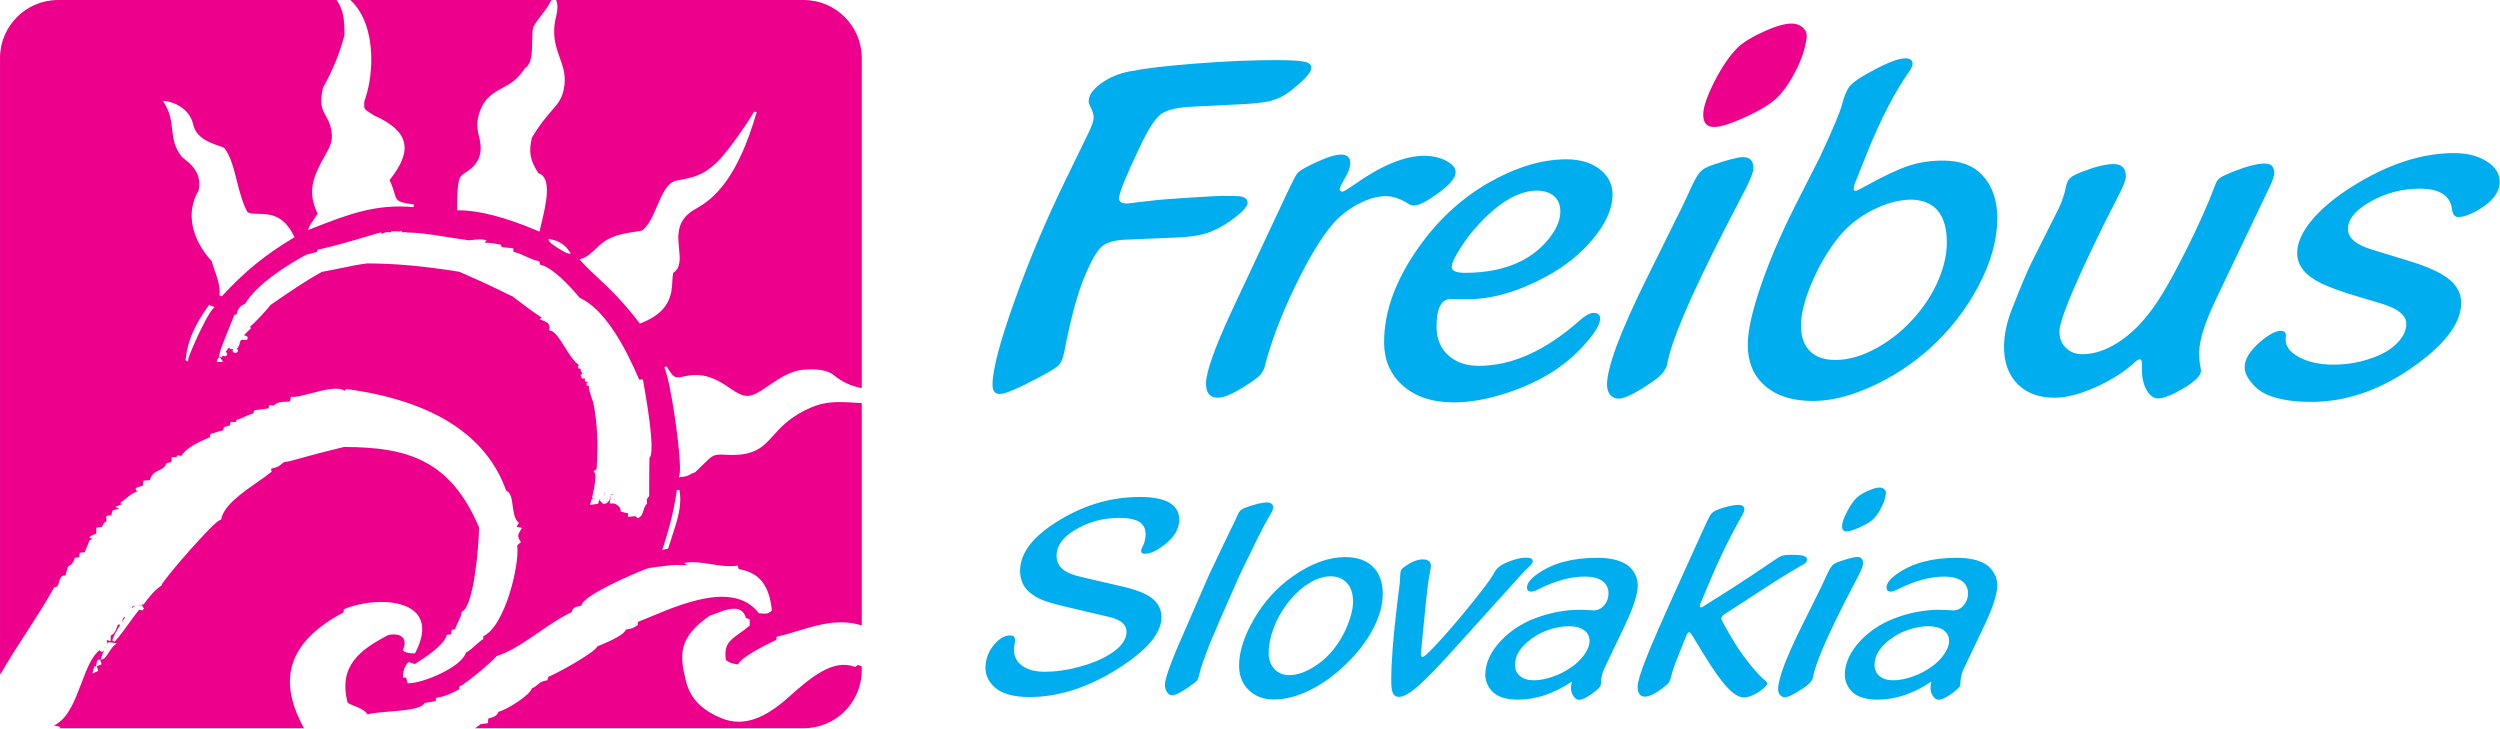<?xml version="1.0" encoding="UTF-8" standalone="no"?>
<!DOCTYPE svg PUBLIC "-//W3C//DTD SVG 1.1//EN" "http://www.w3.org/Graphics/SVG/1.1/DTD/svg11.dtd">
<svg width="100%" height="100%" viewBox="0 0 1999 583" version="1.1" xmlns="http://www.w3.org/2000/svg" xmlns:xlink="http://www.w3.org/1999/xlink" xml:space="preserve" xmlns:serif="http://www.serif.com/" style="fill-rule:evenodd;clip-rule:evenodd;stroke-linejoin:round;stroke-miterlimit:2;">
    <g transform="matrix(1,0,0,1,-173.911,-190.83)">
        <g transform="matrix(4.167,0,0,4.167,0,0)">
            <g transform="matrix(1,0,0,1,411.815,153.467)">
                <path d="M0,12.492C-1.2,12.492 -2.438,12.7 -3.723,13.116C-4.998,13.532 -6.133,14.098 -7.105,14.816C-9.288,16.366 -10.375,18.067 -10.375,19.938C-10.375,20.817 -10.054,21.526 -9.411,22.064C-8.76,22.603 -7.891,22.867 -6.803,22.867C-5.642,22.867 -4.385,22.631 -3.043,22.149C-1.691,21.667 -0.473,21.025 0.643,20.212C1.616,19.513 2.409,18.709 3.015,17.802C3.629,16.905 3.931,16.083 3.931,15.346C3.931,14.457 3.581,13.767 2.892,13.267C2.201,12.766 1.238,12.511 0,12.492M0.529,23.122C-2.901,25.428 -6.35,26.58 -9.799,26.58C-11.604,26.58 -13.021,26.25 -14.032,25.589C-14.646,25.201 -15.138,24.653 -15.516,23.964C-15.894,23.273 -16.082,22.565 -16.082,21.846C-16.082,19.579 -15.071,17.377 -13.049,15.242C-11.027,13.116 -8.466,11.547 -5.367,10.555C-2.863,9.742 -0.35,9.336 2.164,9.336C2.381,9.336 2.599,9.346 2.797,9.365C4.016,9.421 4.658,9.45 4.734,9.45C5.509,9.45 6.18,9.128 6.728,8.476C7.285,7.834 7.56,7.069 7.56,6.18C7.56,5.169 7.162,4.375 6.369,3.808C5.575,3.251 4.46,2.967 3.024,2.967C0.273,2.967 -2.722,3.789 -5.943,5.433C-6.482,5.707 -6.917,5.849 -7.247,5.849C-7.805,5.849 -8.079,5.585 -8.079,5.046C-8.079,4.252 -7.38,3.364 -5.972,2.391C-3.118,0.379 0.661,-0.633 5.349,-0.633C7.824,-0.633 9.704,-0.208 10.999,0.643C11.642,1.049 12.171,1.616 12.577,2.353C12.983,3.1 13.182,3.846 13.182,4.602C13.182,6.294 12.35,8.892 10.687,12.379L6.671,20.798C6.283,21.677 6.095,22.64 6.095,23.67C6.095,24.058 5.537,24.643 4.432,25.428C3.326,26.212 2.495,26.609 1.937,26.609C1.531,26.609 1.172,26.382 0.841,25.919C0.52,25.456 0.359,24.927 0.359,24.341C0.359,24.03 0.416,23.623 0.529,23.122M-9.412,-14.117C-9.043,-14.117 -8.74,-14.004 -8.495,-13.786C-8.259,-13.559 -8.155,-13.295 -8.192,-12.983C-8.287,-12.132 -8.599,-11.188 -9.146,-10.139C-9.694,-9.099 -10.271,-8.324 -10.876,-7.833C-11.452,-7.37 -12.284,-6.898 -13.371,-6.416C-14.457,-5.934 -15.242,-5.697 -15.724,-5.697C-16.318,-5.697 -16.611,-6.029 -16.611,-6.699C-16.611,-7.304 -16.3,-8.211 -15.686,-9.421C-15.063,-10.63 -14.438,-11.537 -13.814,-12.152C-13.352,-12.595 -12.644,-13.03 -11.68,-13.465C-10.725,-13.899 -9.969,-14.117 -9.412,-14.117M-13.484,2.835L-15.809,7.314C-19.645,14.826 -21.771,19.815 -22.177,22.291C-22.319,22.914 -22.829,23.538 -23.698,24.143C-25.598,25.456 -26.893,26.108 -27.573,26.108C-27.96,26.108 -28.271,25.967 -28.518,25.683C-28.754,25.39 -28.877,25.022 -28.877,24.559C-28.877,22.603 -27.374,18.587 -24.36,12.52L-20.713,5.16C-20.269,4.252 -19.834,3.326 -19.409,2.391C-19.06,1.635 -18.738,1.115 -18.464,0.823C-18.189,0.538 -17.755,0.293 -17.16,0.095C-15.412,-0.501 -14.269,-0.794 -13.729,-0.794C-12.955,-0.794 -12.567,-0.378 -12.567,0.453C-12.567,0.841 -12.87,1.635 -13.484,2.835M-28.952,3.572L-39.092,10.139C-39.554,10.451 -39.781,10.734 -39.781,10.999C-39.781,11.292 -38.884,12.917 -37.098,15.866C-36.266,17.198 -35.293,18.549 -34.188,19.919C-33.081,21.299 -32.146,22.291 -31.391,22.896C-31.078,23.16 -30.918,23.349 -30.918,23.481C-30.918,23.614 -31.098,23.85 -31.447,24.2C-31.797,24.549 -32.184,24.851 -32.609,25.116C-33.733,25.815 -34.669,26.165 -35.435,26.165C-36.37,26.165 -37.447,25.513 -38.657,24.209C-39.866,22.914 -41.378,20.788 -43.183,17.83L-45.394,14.212C-45.62,13.843 -45.81,13.654 -45.979,13.654C-46.131,13.654 -46.272,13.825 -46.424,14.155L-47.917,17.859C-48.673,19.711 -49.164,21.1 -49.381,22.045C-49.514,22.631 -49.675,23.056 -49.854,23.302C-50.043,23.557 -50.449,23.916 -51.073,24.398C-52.49,25.466 -53.614,26.005 -54.428,26.005C-55.362,26.005 -55.835,25.371 -55.835,24.096C-55.835,23.207 -55.297,21.412 -54.229,18.709C-53.161,16.007 -51.252,11.614 -48.503,5.547L-44.071,-4.233L-43.429,-5.641C-42.635,-7.38 -42.144,-8.419 -41.936,-8.759C-41.737,-9.099 -41.444,-9.383 -41.057,-9.6C-40.556,-9.874 -39.819,-10.149 -38.837,-10.403C-37.863,-10.658 -37.098,-10.791 -36.54,-10.791C-35.746,-10.791 -35.35,-10.498 -35.35,-9.902C-35.35,-9.628 -35.566,-9.118 -36.011,-8.381C-37.825,-5.169 -39.517,-1.777 -41.104,1.805L-43.816,8.23C-43.873,8.353 -43.901,8.486 -43.901,8.618C-43.901,8.798 -43.816,8.892 -43.655,8.892C-43.58,8.892 -43.438,8.825 -43.239,8.694L-37.702,5.207C-35.113,3.534 -32.666,1.9 -30.332,0.312C-29.283,-0.425 -28.574,-0.86 -28.216,-1.001C-27.856,-1.143 -27.194,-1.209 -26.24,-1.209C-25.145,-1.209 -24.388,-1.143 -23.963,-1.001C-23.538,-0.86 -23.33,-0.614 -23.33,-0.245C-23.33,0.104 -23.623,0.435 -24.219,0.728C-25.636,1.54 -27.214,2.485 -28.952,3.572M-68.988,12.492C-70.188,12.492 -71.427,12.7 -72.711,13.116C-73.987,13.532 -75.121,14.098 -76.094,14.816C-78.277,16.366 -79.364,18.067 -79.364,19.938C-79.364,20.817 -79.042,21.526 -78.399,22.064C-77.748,22.603 -76.879,22.867 -75.792,22.867C-74.63,22.867 -73.373,22.631 -72.031,22.149C-70.68,21.667 -69.461,21.025 -68.346,20.212C-67.372,19.513 -66.579,18.709 -65.975,17.802C-65.36,16.905 -65.058,16.083 -65.058,15.346C-65.058,14.457 -65.407,13.767 -66.097,13.267C-66.787,12.766 -67.75,12.511 -68.988,12.492M-68.459,23.122C-71.89,25.428 -75.338,26.58 -78.787,26.58C-80.592,26.58 -82.009,26.25 -83.021,25.589C-83.635,25.201 -84.126,24.653 -84.504,23.964C-84.882,23.273 -85.07,22.565 -85.07,21.846C-85.07,19.579 -84.06,17.377 -82.037,15.242C-80.016,13.116 -77.455,11.547 -74.355,10.555C-71.852,9.742 -69.338,9.336 -66.824,9.336C-66.607,9.336 -66.39,9.346 -66.191,9.365C-64.973,9.421 -64.33,9.45 -64.254,9.45C-63.479,9.45 -62.809,9.128 -62.261,8.476C-61.703,7.834 -61.429,7.069 -61.429,6.18C-61.429,5.169 -61.826,4.375 -62.62,3.808C-63.413,3.251 -64.528,2.967 -65.965,2.967C-68.715,2.967 -71.71,3.789 -74.932,5.433C-75.471,5.707 -75.905,5.849 -76.236,5.849C-76.793,5.849 -77.067,5.585 -77.067,5.046C-77.067,4.252 -76.368,3.364 -74.96,2.391C-72.106,0.379 -68.327,-0.633 -63.641,-0.633C-61.165,-0.633 -59.284,-0.208 -57.989,0.643C-57.347,1.049 -56.817,1.616 -56.412,2.353C-56.006,3.1 -55.807,3.846 -55.807,4.602C-55.807,6.294 -56.639,8.892 -58.302,12.379L-62.317,20.798C-62.705,21.677 -62.894,22.64 -62.894,23.67C-62.894,24.058 -63.451,24.643 -64.557,25.428C-65.662,26.212 -66.493,26.609 -67.052,26.609C-67.458,26.609 -67.816,26.382 -68.147,25.919C-68.469,25.456 -68.629,24.927 -68.629,24.341C-68.629,24.03 -68.572,23.623 -68.459,23.122M-96.477,8.003L-97.411,17.547C-97.468,18.105 -97.354,18.379 -97.081,18.379C-96.731,18.379 -95.361,17.047 -92.98,14.382C-90.608,11.717 -88.199,8.816 -85.761,5.679C-85.487,5.33 -85.203,4.971 -84.929,4.593C-84.344,3.837 -83.776,2.986 -83.238,2.023C-82.889,1.399 -82.274,0.869 -81.386,0.445C-79.799,-0.293 -78.381,-0.661 -77.125,-0.661C-76.35,-0.661 -75.962,-0.434 -75.962,0.028C-75.962,0.255 -76.16,0.567 -76.566,0.973C-77.295,1.654 -77.984,2.372 -78.646,3.128L-90.722,16.498C-93.887,20.042 -96.287,22.517 -97.903,23.935C-99.519,25.343 -100.757,26.052 -101.626,26.052C-102.174,26.052 -102.562,25.825 -102.788,25.362C-103.006,24.899 -103.118,24.086 -103.118,22.924C-103.118,19.343 -102.731,14.391 -101.957,8.06L-101.598,5.179C-101.503,4.517 -101.446,3.931 -101.428,3.43C-101.408,2.608 -101.352,2.07 -101.267,1.833C-101.172,1.588 -100.908,1.323 -100.492,1.03C-99.235,0.123 -98.092,-0.331 -97.053,-0.331C-96.022,-0.331 -95.503,0.104 -95.503,0.973C-95.503,1.115 -95.606,1.739 -95.805,2.826C-95.956,3.487 -96.174,5.216 -96.477,8.003M-114.713,2.91C-116.093,2.91 -117.538,3.383 -119.031,4.338C-120.523,5.283 -121.895,6.596 -123.15,8.249C-124.237,9.695 -125.098,11.245 -125.712,12.917C-126.326,14.59 -126.638,16.158 -126.638,17.642C-126.638,18.899 -126.269,19.909 -125.541,20.694C-124.813,21.478 -123.869,21.875 -122.706,21.875C-121.365,21.875 -119.919,21.431 -118.379,20.543C-116.839,19.664 -115.469,18.492 -114.269,17.028C-113.144,15.648 -112.228,14.089 -111.52,12.35C-110.811,10.612 -110.451,9.081 -110.451,7.758C-110.451,6.265 -110.829,5.084 -111.575,4.242C-112.322,3.392 -113.361,2.949 -114.713,2.91M-112.001,-0.775C-109.686,-0.775 -107.899,-0.16 -106.643,1.068C-105.377,2.297 -104.744,4.044 -104.744,6.312C-104.744,8.382 -105.349,10.583 -106.559,12.917C-107.768,15.251 -109.459,17.481 -111.632,19.607C-113.928,21.856 -116.291,23.576 -118.729,24.757C-121.139,25.957 -123.453,26.552 -125.646,26.552C-127.62,26.552 -129.227,25.948 -130.465,24.738C-131.702,23.529 -132.317,21.979 -132.317,20.07C-132.317,17.377 -131.362,14.401 -129.463,11.131C-127.507,7.767 -125.041,5.046 -122.073,2.967C-118.587,0.492 -115.223,-0.756 -112.001,-0.775M-132.146,2.552L-136.021,11.33L-136.852,13.324L-137.797,15.506C-139.016,18.643 -139.696,20.58 -139.848,21.318C-139.97,21.988 -140.122,22.451 -140.273,22.716C-140.434,22.99 -140.764,23.302 -141.284,23.67C-143.183,25.059 -144.478,25.749 -145.158,25.749C-145.536,25.749 -145.857,25.551 -146.131,25.154C-146.405,24.757 -146.547,24.294 -146.547,23.756C-146.547,22.499 -145.252,18.974 -142.673,13.182C-142.229,12.152 -140.688,8.608 -138.043,2.552L-134.055,-5.783C-133.488,-6.926 -133.091,-7.758 -132.864,-8.277C-132.572,-8.976 -132.317,-9.44 -132.109,-9.656C-131.892,-9.874 -131.532,-10.091 -131.013,-10.29C-129.17,-10.942 -127.828,-11.263 -126.997,-11.263C-126.185,-11.263 -125.777,-10.942 -125.777,-10.29C-125.777,-9.959 -125.977,-9.477 -126.383,-8.825C-127.016,-7.776 -127.771,-6.36 -128.66,-4.592C-130.228,-1.399 -131.391,0.983 -132.146,2.552M-162.544,3.053L-154.824,4.847C-152.132,5.462 -150.204,6.209 -149.061,7.096C-147.823,8.051 -147.208,9.28 -147.208,10.772C-147.208,13.853 -150.034,17.17 -155.675,20.713C-161.382,24.294 -166.995,26.08 -172.514,26.08C-175.575,26.08 -177.795,25.466 -179.184,24.228C-180.384,23.151 -180.98,21.904 -180.98,20.457C-180.98,18.748 -180.375,17.217 -179.175,15.866C-178.24,14.798 -177.257,14.259 -176.246,14.259C-175.613,14.259 -175.301,14.552 -175.301,15.147C-175.301,15.289 -175.32,15.468 -175.357,15.667C-175.452,16.243 -175.499,16.697 -175.499,17.028C-175.499,18.322 -174.97,19.343 -173.912,20.098C-172.844,20.855 -171.398,21.232 -169.575,21.232C-167.524,21.232 -165.36,20.93 -163.074,20.316C-160.778,19.711 -158.85,18.927 -157.281,17.963C-155.032,16.603 -153.908,15.129 -153.908,13.541C-153.908,12.19 -154.976,11.263 -157.121,10.744L-165.946,8.665C-167.779,8.221 -169.149,7.815 -170.075,7.446C-171.001,7.077 -171.795,6.605 -172.485,6.01C-173.723,4.98 -174.337,3.582 -174.337,1.833C-174.337,-1.653 -171.719,-4.951 -166.475,-8.05C-161.675,-10.895 -156.639,-12.312 -151.357,-12.312C-146.32,-12.312 -143.797,-10.857 -143.797,-7.937C-143.797,-6.227 -144.714,-4.649 -146.538,-3.203C-148.059,-2.003 -149.334,-1.407 -150.393,-1.407C-150.875,-1.407 -151.111,-1.597 -151.111,-1.984C-151.111,-2.173 -151.007,-2.456 -150.808,-2.844C-150.44,-3.562 -150.251,-4.328 -150.251,-5.14C-150.251,-6.227 -150.658,-7.03 -151.47,-7.53C-152.283,-8.041 -153.558,-8.296 -155.288,-8.296C-158.462,-8.296 -161.335,-7.502 -163.905,-5.915C-166.192,-4.516 -167.335,-2.901 -167.335,-1.077C-167.335,0 -166.958,0.86 -166.201,1.512C-165.445,2.174 -164.226,2.684 -162.544,3.053" style="fill:rgb(0,174,239);fill-rule:nonzero;"/>
            </g>
        </g>
        <g transform="matrix(4.167,0,0,4.167,0,0)">
            <g transform="matrix(1,0,0,1,497.141,86.231)">
                <path d="M0,7.538L6.707,9.589C9.508,10.42 11.723,11.331 13.334,12.309C15.694,13.708 16.867,15.516 16.867,17.698C16.867,21.703 13.546,25.969 6.902,30.478C0.797,34.614 -5.487,36.682 -11.951,36.682C-15.354,36.682 -18.122,36.243 -20.255,35.347C-21.46,34.842 -22.502,34.06 -23.364,33.002C-24.244,31.96 -24.684,30.951 -24.684,30.006C-24.684,28.476 -23.658,26.831 -21.622,25.089C-19.994,23.722 -18.691,23.038 -17.715,23.038C-17.08,23.038 -16.754,23.364 -16.754,23.998C-16.754,24.097 -16.771,24.243 -16.819,24.471L-16.819,24.715C-16.819,26.082 -15.924,27.223 -14.149,28.151C-12.358,29.079 -10.177,29.534 -7.604,29.534C-4.836,29.534 -2.149,29.03 0.455,28.004C2.246,27.304 3.663,26.392 4.737,25.236C5.796,24.097 6.333,22.924 6.333,21.719C6.333,20.026 4.656,18.707 1.318,17.746L-2.817,16.509C-5.683,15.679 -8.076,14.832 -9.981,13.937C-13.059,12.439 -14.605,10.501 -14.605,8.124C-14.605,6.186 -13.677,4.086 -11.821,1.839C-9.948,-0.391 -7.359,-2.573 -4.022,-4.657C2.751,-8.922 9.248,-11.056 15.483,-11.056C17.99,-11.056 20.091,-10.535 21.752,-9.476C23.429,-8.435 24.259,-7.115 24.259,-5.52C24.259,-3.517 22.826,-1.694 19.961,-0.033C18.512,0.797 17.291,1.204 16.298,1.204C15.63,1.204 15.239,0.716 15.108,-0.277C14.783,-2.915 12.716,-4.233 8.905,-4.233C5.568,-4.233 2.441,-3.42 -0.489,-1.775C-3.403,-0.147 -4.868,1.628 -4.868,3.533C-4.868,5.259 -3.24,6.594 0,7.538M-20.434,-3.436L-29.927,16.46C-32.254,21.198 -33.411,24.813 -33.411,27.288C-33.411,28.248 -33.345,29.03 -33.215,29.664C-33.117,30.185 -33.068,30.528 -33.068,30.723C-33.068,31.651 -34.225,32.79 -36.553,34.158C-38.653,35.396 -40.232,36.015 -41.274,36.015C-42.138,36.015 -42.87,35.494 -43.473,34.435C-44.075,33.393 -44.385,32.156 -44.385,30.723L-44.385,29.909C-44.319,28.981 -44.466,28.525 -44.808,28.525C-45.068,28.525 -45.361,28.688 -45.671,28.997C-47.706,30.886 -50.229,32.497 -53.258,33.849C-56.27,35.201 -58.907,35.884 -61.121,35.884C-64.15,35.884 -66.527,35.005 -68.253,33.263C-69.995,31.504 -70.858,29.127 -70.858,26.099C-70.858,23.885 -70.354,21.459 -69.327,18.853C-67.618,14.457 -66.364,11.511 -65.6,9.98L-61.171,1.156C-60.015,-0.945 -59.298,-2.866 -58.973,-4.625C-58.81,-5.373 -58.549,-5.943 -58.158,-6.285C-57.784,-6.643 -57.019,-7.034 -55.879,-7.474C-53.322,-8.467 -51.32,-8.956 -49.854,-8.956C-48.275,-8.956 -47.478,-8.174 -47.478,-6.611C-47.478,-5.943 -47.934,-4.722 -48.861,-2.947L-51.532,2.295L-53.486,6.301C-57.979,15.663 -60.227,21.279 -60.227,23.184C-60.227,24.471 -59.819,25.497 -58.989,26.31C-58.158,27.124 -57.116,27.532 -55.83,27.532C-53.616,27.532 -51.32,26.783 -48.96,25.268C-46.615,23.755 -44.449,21.654 -42.479,18.951C-40.786,16.688 -38.686,13.074 -36.178,8.092C-33.671,3.125 -31.717,-1.221 -30.35,-4.901C-30.138,-5.536 -29.828,-6.008 -29.422,-6.285C-29.03,-6.578 -28.168,-6.985 -26.833,-7.523C-24.244,-8.548 -22.241,-9.053 -20.809,-9.053C-19.604,-9.053 -19.001,-8.451 -19.001,-7.246C-19.001,-6.578 -19.474,-5.308 -20.434,-3.436M-88.508,-2.133C-90.95,-2.133 -93.49,-1.45 -96.144,-0.098C-98.781,1.253 -100.947,2.996 -102.673,5.161C-104.708,7.749 -106.401,10.647 -107.769,13.871C-109.136,17.095 -109.82,19.83 -109.82,22.061C-109.82,24.162 -109.25,25.773 -108.11,26.93C-106.955,28.069 -105.343,28.639 -103.242,28.639C-100.702,28.639 -98.017,27.857 -95.199,26.294C-92.399,24.747 -89.858,22.631 -87.596,19.961C-85.789,17.828 -84.372,15.532 -83.362,13.09C-82.337,10.632 -81.832,8.319 -81.832,6.121C-81.832,0.814 -84.063,-1.938 -88.508,-2.133M-96.99,-11.447L-99.416,-5.39C-99.611,-4.869 -99.709,-4.478 -99.709,-4.185C-99.709,-3.941 -99.579,-3.81 -99.335,-3.81C-99.14,-3.81 -98.456,-4.136 -97.283,-4.804C-93.815,-6.725 -91.08,-7.995 -89.077,-8.646C-87.075,-9.297 -84.909,-9.623 -82.581,-9.623C-79.243,-9.623 -76.72,-8.678 -75.01,-6.806C-73.105,-4.772 -72.145,-2.02 -72.145,1.449C-72.145,5.519 -73.333,9.817 -75.727,14.376C-78.104,18.919 -81.263,22.973 -85.219,26.538C-88.67,29.583 -92.415,32.009 -96.421,33.8C-100.426,35.607 -104.138,36.503 -107.541,36.503C-111.514,36.503 -114.607,35.494 -116.837,33.491C-118.971,31.586 -120.029,28.997 -120.029,25.725C-120.029,23.087 -119.215,19.358 -117.57,14.555C-115.941,9.752 -113.744,4.64 -111.009,-0.798L-106.189,-10.29C-103.747,-15.517 -102.33,-18.871 -101.956,-20.369C-101.533,-21.932 -101.093,-23.023 -100.621,-23.691C-100.133,-24.341 -99.286,-25.025 -98.049,-25.758C-94.076,-28.086 -91.34,-29.242 -89.843,-29.242C-88.882,-29.242 -88.41,-28.9 -88.41,-28.2C-88.41,-27.777 -88.638,-27.272 -89.077,-26.67C-90.348,-24.879 -91.683,-22.681 -93.066,-20.027C-94.434,-17.389 -95.753,-14.524 -96.99,-11.447M-120.517,-4.039L-124.522,3.679C-131.133,16.623 -134.796,25.22 -135.496,29.485C-135.74,30.56 -136.62,31.635 -138.118,32.677C-141.391,34.94 -143.621,36.063 -144.793,36.063C-145.461,36.063 -145.998,35.819 -146.421,35.33C-146.828,34.826 -147.04,34.191 -147.04,33.393C-147.04,30.023 -144.451,23.103 -139.258,12.65L-132.973,-0.033C-132.207,-1.596 -131.458,-3.192 -130.726,-4.804C-130.123,-6.106 -129.569,-7.002 -129.098,-7.506C-128.626,-7.995 -127.877,-8.418 -126.851,-8.76C-123.839,-9.786 -121.868,-10.29 -120.94,-10.29C-119.605,-10.29 -118.938,-9.574 -118.938,-8.141C-118.938,-7.474 -119.459,-6.106 -120.517,-4.039M-160.424,-3.859C-163.859,-3.859 -167.539,-1.775 -171.446,2.377C-172.813,3.809 -174.052,5.405 -175.158,7.147C-176.282,8.905 -176.836,10.11 -176.836,10.778C-176.836,11.543 -175.973,11.918 -174.263,11.918C-170.16,11.918 -166.61,11.185 -163.631,9.72C-161.466,8.645 -159.658,7.196 -158.193,5.356C-156.728,3.533 -155.995,1.79 -155.995,0.146C-155.995,-1.091 -156.386,-2.068 -157.167,-2.768C-157.948,-3.468 -159.023,-3.827 -160.424,-3.859M-176.982,16.933C-178.822,16.933 -179.75,18.691 -179.75,22.224C-179.75,24.519 -179.018,26.343 -177.536,27.711C-176.054,29.079 -174.084,29.763 -171.642,29.763C-165.275,29.763 -158.845,26.864 -152.315,21.084C-151.208,20.091 -150.312,19.602 -149.645,19.602C-148.782,19.602 -148.359,19.961 -148.359,20.693C-148.359,21.752 -149.254,23.298 -151.062,25.35C-152.853,27.402 -154.823,29.143 -156.988,30.577C-159.756,32.416 -162.947,33.914 -166.529,35.054C-170.128,36.21 -173.433,36.78 -176.461,36.78C-180.499,36.78 -183.723,35.722 -186.165,33.605C-188.591,31.488 -189.812,28.688 -189.812,25.187C-189.812,19.374 -187.63,13.367 -183.283,7.163C-179.619,1.954 -175.224,-2.166 -170.062,-5.194C-164.689,-8.304 -159.626,-9.867 -154.855,-9.867C-152.055,-9.867 -149.808,-9.151 -148.131,-7.718C-146.601,-6.416 -145.884,-4.738 -145.981,-2.67C-146.112,-0.131 -147.365,2.588 -149.775,5.47C-152.169,8.336 -155.181,10.745 -158.812,12.683C-164.119,15.549 -169.118,16.981 -173.791,16.981L-176.982,16.933ZM-219.07,19.277L-208.666,-2.899C-207.624,-5.129 -206.94,-6.464 -206.647,-6.92C-206.338,-7.359 -205.833,-7.767 -205.133,-8.158C-201.828,-9.899 -199.467,-10.779 -198.067,-10.779C-196.895,-10.779 -196.309,-10.226 -196.309,-9.102C-196.309,-8.304 -196.699,-7.278 -197.465,-6.008C-198.034,-5.015 -198.327,-4.429 -198.327,-4.233C-198.327,-3.859 -198.148,-3.664 -197.807,-3.664C-197.578,-3.664 -196.829,-4.104 -195.56,-4.999C-190.333,-8.695 -185.872,-10.535 -182.144,-10.535C-180.531,-10.535 -179.115,-10.209 -177.894,-9.574C-176.689,-8.939 -176.087,-8.206 -176.087,-7.393C-176.087,-6.367 -177.096,-5.113 -179.099,-3.615C-181.41,-1.873 -183.104,-0.994 -184.146,-0.994C-184.472,-0.994 -184.846,-1.14 -185.302,-1.417C-186.783,-2.345 -188.184,-2.801 -189.486,-2.801C-191.082,-2.801 -192.841,-2.296 -194.745,-1.303C-196.65,-0.294 -198.278,0.96 -199.613,2.491C-201.893,5.161 -204.368,9.247 -207.006,14.751C-209.643,20.254 -211.532,25.268 -212.687,29.778C-212.866,30.543 -213.225,31.163 -213.729,31.667C-214.234,32.156 -215.228,32.856 -216.693,33.784C-218.94,35.184 -220.617,35.884 -221.691,35.884C-223.222,35.884 -223.987,34.973 -223.987,33.165C-223.987,30.967 -222.343,26.343 -219.07,19.277M-238.722,-1.433L-233.382,-2.052C-232.551,-2.133 -230.418,-2.296 -226.983,-2.524C-223.547,-2.736 -221.512,-2.85 -220.877,-2.85C-218.94,-2.85 -217.768,-2.817 -217.394,-2.752C-216.465,-2.589 -216.009,-2.182 -216.009,-1.515C-216.009,-0.913 -216.774,-0.001 -218.305,1.204C-219.819,2.409 -221.366,3.337 -222.929,3.972C-224.638,4.672 -226.999,5.063 -229.979,5.161L-239.39,5.552C-241.539,5.633 -243.085,6.089 -244.014,6.903C-244.925,7.717 -245.983,9.524 -247.156,12.325C-248.588,15.63 -249.94,20.58 -251.21,27.206C-251.47,28.411 -251.829,29.241 -252.317,29.714C-252.789,30.169 -254.141,30.983 -256.371,32.156C-260.148,34.158 -262.558,35.168 -263.567,35.168C-264.496,35.168 -264.952,34.565 -264.952,33.361C-264.952,30.56 -263.552,25.22 -260.734,17.323C-257.918,9.443 -254.629,1.66 -250.884,-6.008L-246.635,-14.735C-245.902,-16.201 -245.544,-17.243 -245.544,-17.878C-245.544,-18.382 -245.707,-18.985 -246.016,-19.652C-246.342,-20.255 -246.504,-20.694 -246.504,-20.987C-246.504,-22.127 -245.723,-23.267 -244.144,-24.423C-242.564,-25.563 -240.725,-26.344 -238.592,-26.751C-235.661,-27.321 -231.412,-27.826 -225.843,-28.249C-220.291,-28.689 -215.212,-28.9 -210.637,-28.9C-207.934,-28.9 -206.11,-28.803 -205.165,-28.607C-204.237,-28.428 -203.766,-28.038 -203.766,-27.467C-203.766,-26.556 -205.084,-25.074 -207.722,-23.039C-208.991,-22.045 -210.311,-21.395 -211.662,-21.053C-213.014,-20.727 -215.276,-20.499 -218.451,-20.369L-226.413,-19.978C-229.442,-19.848 -231.509,-19.376 -232.633,-18.529C-233.772,-17.683 -235.124,-15.566 -236.719,-12.163C-239.356,-6.627 -240.676,-3.371 -240.676,-2.394C-240.676,-1.726 -240.187,-1.384 -239.194,-1.384C-239.031,-1.384 -238.885,-1.4 -238.722,-1.433" style="fill:rgb(0,174,239);fill-rule:nonzero;"/>
            </g>
        </g>
        <g transform="matrix(4.167,0,0,4.167,0,0)">
            <g transform="matrix(1,0,0,1,385.536,70.16)">
                <path d="M0,-19.846C0.868,-19.846 1.581,-19.579 2.16,-19.066C2.718,-18.532 2.963,-17.909 2.873,-17.173C2.65,-15.168 1.915,-12.941 0.623,-10.469C-0.668,-8.019 -2.026,-6.192 -3.452,-5.034C-4.812,-3.943 -6.771,-2.829 -9.333,-1.693C-11.895,-0.557 -13.743,0 -14.879,0C-16.282,0 -16.973,-0.78 -16.973,-2.361C-16.973,-3.786 -16.237,-5.925 -14.79,-8.776C-13.319,-11.627 -11.85,-13.765 -10.38,-15.213C-9.289,-16.26 -7.618,-17.284 -5.346,-18.309C-3.097,-19.334 -1.314,-19.846 0,-19.846" style="fill:rgb(236,0,140);fill-rule:nonzero;"/>
            </g>
        </g>
        <g transform="matrix(4.167,0,0,4.167,0,0)">
            <g transform="matrix(1,0,0,1,159.48,140.276)">
                <path d="M0,0.076C0.038,0.064 0.075,0.052 0.112,0.039C0.109,0.027 0.106,0.014 0.104,0C0.06,0.023 0.028,0.047 0,0.076" style="fill:rgb(236,0,140);"/>
            </g>
        </g>
        <g transform="matrix(4.167,0,0,4.167,0,0)">
            <g transform="matrix(1,0,0,1,157.736,139.99)">
                <path d="M0,0.975C0.018,0.648 0.039,0.322 0.061,0C-0.015,0.325 -0.058,0.639 0,0.975" style="fill:rgb(236,0,140);"/>
            </g>
        </g>
        <g transform="matrix(4.167,0,0,4.167,0,0)">
            <g transform="matrix(1,0,0,1,86.615,111.849)">
                <path d="M0,0.002C0,0.001 0.001,0.001 0.001,0L-0.002,0C-0.001,0 -0.001,0.001 0,0.002" style="fill:rgb(236,0,140);"/>
            </g>
        </g>
        <g transform="matrix(4.167,0,0,4.167,0,0)">
            <g transform="matrix(1,0,0,1,159.66,141.435)">
                <path d="M0,0.446L0.005,0.419C0.034,0.275 0.062,0.14 0.091,0C-0.014,0.179 -0.039,0.271 0,0.446" style="fill:rgb(236,0,140);"/>
            </g>
        </g>
        <g transform="matrix(4.167,0,0,4.167,0,0)">
            <g transform="matrix(-0.951,0.309,0.309,0.951,153.79,117.475)">
                <path d="M0.076,-0.022L0.161,-0.022C0.08,0.005 0.008,0.042 -0.058,0.081L-0.082,-0.019C-0.031,-0.022 0.022,-0.022 0.076,-0.022" style="fill:rgb(236,0,140);"/>
            </g>
        </g>
        <g transform="matrix(4.167,0,0,4.167,0,0)">
            <g transform="matrix(-0.243,0.97,0.97,0.243,157.11,141.372)">
                <path d="M0.313,-0.308L0.379,-0.308L0.237,0.26L0.239,0.244C0.261,0.052 0.29,-0.122 0.313,-0.308" style="fill:rgb(236,0,140);"/>
            </g>
        </g>
        <g transform="matrix(4.167,0,0,4.167,0,0)">
            <g transform="matrix(1,0,0,1,61.998,170.156)">
                <path d="M0,-0.108C-0.093,-0.089 -0.186,-0.07 -0.275,-0.043L-0.056,0C-0.037,-0.035 -0.019,-0.072 0,-0.108" style="fill:rgb(236,0,140);"/>
            </g>
        </g>
        <g transform="matrix(4.167,0,0,4.167,0,0)">
            <g transform="matrix(1,0,0,1,170.572,82.219)">
                <path d="M0,66.897C-0.189,67.474 -0.386,68.076 -0.587,68.708L-0.63,68.843L-0.769,68.875C-0.953,68.918 -1.138,68.966 -1.319,69.014L-1.756,69.129L-1.477,68.238C-0.869,66.32 0.395,62.328 1.042,57.598L1.536,57.587C2.076,60.562 1.206,63.219 0,66.897M-5.877,25.606L-6.053,25.675L-6.167,25.525C-9.456,21.232 -11.849,18.994 -13.961,17.019C-15.124,15.932 -16.222,14.904 -17.389,13.627L-17.661,13.33L-17.273,13.218C-16.196,12.909 -15.414,12.164 -14.585,11.376C-14.022,10.84 -13.44,10.286 -12.718,9.81C-10.913,8.627 -8.65,8.285 -5.786,7.853L-5.674,7.835C-4.402,6.956 -3.559,5 -2.743,3.107C-1.735,0.768 -0.783,-1.442 0.97,-1.771L1.38,-1.848C3.915,-2.317 5.917,-2.688 8.466,-5.034C11.291,-7.642 15.663,-14.552 15.862,-14.996C15.863,-14.997 15.863,-14.998 15.863,-14.999L15.864,-14.999C15.864,-15 15.865,-15.002 15.866,-15.003L15.904,-14.991L16.353,-14.913C16.352,-14.901 16.348,-14.884 16.34,-14.861L16.344,-14.86C12.672,-2.121 8.17,1.726 4.658,3.653C0.913,5.712 1.208,8.69 1.469,11.318C1.655,13.198 1.832,14.977 0.336,15.936C0.245,16.355 0.218,16.855 0.188,17.428C0.054,19.935 -0.129,23.369 -5.877,25.606M-4.219,51.468C-4.266,53.84 -4.266,56.299 -4.266,58.678L-4.266,58.76L-4.313,58.826C-4.387,58.926 -4.454,59.006 -4.512,59.077C-4.724,59.332 -4.781,59.401 -4.684,60.079L-4.667,60.203L-4.754,60.291C-5.087,60.624 -5.233,61.1 -5.375,61.559C-5.562,62.166 -5.756,62.793 -6.402,62.954L-6.572,62.996L-6.67,62.85C-6.707,62.795 -6.744,62.749 -6.777,62.706C-6.795,62.684 -6.812,62.662 -6.829,62.64C-7.248,62.648 -7.667,62.688 -8.062,62.729L-8.338,62.757L-8.338,62.48C-8.338,62.351 -8.318,62.222 -8.293,62.102C-8.727,61.983 -9.146,61.874 -9.529,61.796L-9.729,61.755L-9.729,61.551C-9.729,60.84 -10.631,60.312 -10.789,60.267L-11.011,60.204L-11.007,60.182L-11.842,60.182L-11.812,59.904C-11.766,59.496 -11.679,59.132 -11.594,58.781L-11.502,58.399L-11.218,58.547C-11.215,58.549 -11.211,58.55 -11.208,58.552L-11.183,58.277C-11.2,58.314 -11.219,58.357 -11.242,58.408L-11.553,58.386C-11.696,59.249 -12.051,60.274 -13.001,60.274L-13.103,60.274L-13.176,60.202C-13.287,60.093 -13.368,60.01 -13.442,59.934L-13.866,59.501L-14.053,60.252L-14.226,60.272C-14.595,60.314 -14.916,60.362 -15.237,60.41L-15.606,60.466L-15.339,59.381L-15.06,59.342C-14.935,59.325 -14.795,59.306 -14.666,59.288C-14.764,59.279 -14.869,59.261 -14.967,59.254L-15.255,59.234L-15.111,58.567C-14.847,57.363 -14.299,54.856 -14.783,54.185L-14.937,53.971L-14.716,53.829C-14.588,53.746 -14.478,53.675 -14.355,53.606C-14.03,48.628 -14.208,44.956 -14.962,40.961C-15.794,38.431 -15.89,38.141 -15.831,37.649C-15.943,37.616 -16.054,37.59 -16.156,37.566L-16.26,37.542L-16.281,37.062L-16.058,36.985C-16.066,36.921 -16.074,36.858 -16.082,36.795C-16.097,36.819 -16.112,36.844 -16.127,36.87L-16.591,36.76L-16.64,36.122C-16.699,36.173 -16.777,36.227 -16.907,36.227C-16.945,36.227 -16.986,36.222 -17.032,36.211L-17.052,36.206C-17.239,36.145 -17.379,35.802 -17.395,35.676C-17.411,35.545 -17.361,35.43 -17.262,35.367C-17.198,35.325 -17.128,35.305 -17.057,35.294L-17.152,35.163C-17.227,35.053 -17.276,34.94 -17.316,34.845L-17.479,34.502L-17.267,34.433C-17.48,34.298 -17.563,34.298 -17.826,34.298L-17.975,33.847L-17.719,33.655C-18.707,32.981 -19.596,31.563 -20.458,30.186C-21.383,28.709 -22.339,27.182 -23.208,27.012L-23.445,26.966L-23.407,26.728C-23.237,25.65 -23.955,25.37 -24.589,25.122C-24.697,25.079 -24.798,25.04 -24.886,24.999L-25.293,24.812L-24.92,24.564C-24.901,24.552 -24.883,24.539 -24.864,24.527C-26.496,23.504 -27.951,22.388 -29.246,21.394C-29.701,21.044 -30.145,20.704 -30.58,20.379C-30.779,20.348 -31.045,20.214 -31.712,19.879C-32.884,19.292 -35.321,18.068 -40.698,15.727C-47.479,14.638 -53.125,14.123 -58.408,14.123C-60.373,14.388 -61.64,14.656 -63.107,14.965C-64.17,15.19 -65.374,15.444 -67.045,15.737C-70.331,17.539 -73.491,19.722 -76.546,21.834L-76.967,22.125C-77.422,22.832 -80.039,25.625 -80.823,26.237C-80.807,26.309 -80.782,26.384 -80.758,26.454L-80.706,26.608L-80.827,26.718C-81.226,27.083 -81.633,27.484 -82.02,27.894C-81.544,28.034 -81.42,28.095 -81.345,28.249C-81.274,28.393 -81.328,28.527 -81.367,28.625L-81.433,28.791L-81.612,28.781C-82.645,28.726 -82.666,28.811 -82.791,29.289C-82.852,29.523 -82.936,29.843 -83.14,30.226C-83.19,30.319 -83.291,30.4 -83.403,30.464C-83.335,30.522 -83.276,30.589 -83.24,30.657C-83.161,30.804 -83.163,30.959 -83.245,31.082C-83.335,31.216 -83.492,31.293 -83.674,31.294L-83.675,31.294C-83.865,31.294 -84.037,31.213 -84.125,31.082C-84.216,30.947 -84.215,30.765 -84.124,30.593C-84.101,30.55 -84.066,30.526 -84.037,30.493C-84.042,30.489 -84.048,30.489 -84.052,30.486C-84.113,30.529 -84.184,30.564 -84.269,30.576C-84.298,30.58 -84.329,30.582 -84.359,30.582C-84.504,30.582 -84.65,30.534 -84.765,30.445C-84.836,30.392 -84.878,30.316 -84.907,30.235C-85.105,30.564 -85.344,30.857 -85.583,31.139C-85.548,31.147 -85.511,31.155 -85.48,31.163C-85.365,31.189 -85.281,31.288 -85.253,31.432C-85.22,31.601 -85.275,31.759 -85.396,31.845C-85.502,31.912 -85.615,31.934 -85.724,31.934C-85.846,31.934 -85.963,31.907 -86.062,31.884L-86.09,31.876C-86.106,31.87 -86.115,31.854 -86.129,31.845C-86.202,31.952 -86.28,32.056 -86.341,32.171L-86.809,32.015C-86.617,30.827 -86.617,30.827 -83.918,24.124L-83.875,24.018L-83.769,23.981C-83.663,23.944 -83.561,23.929 -83.463,23.923C-83.216,22.987 -82.907,22.286 -81.814,21.878C-79.501,17.998 -73.535,14.338 -70.17,12.495C-69.415,12.255 -68.652,12.069 -67.976,11.913C-67.969,11.817 -67.954,11.716 -67.918,11.613L-67.871,11.481L-67.733,11.452C-64.932,10.866 -61.659,9.899 -58.494,8.964C-57.631,8.709 -56.772,8.456 -55.926,8.21L-55.724,8.152L-55.632,8.34C-55.609,8.385 -55.588,8.428 -55.568,8.472C-55.461,8.434 -55.372,8.387 -55.28,8.339C-54.981,8.182 -54.672,8.021 -53.867,8.155L-53.785,8.169C-53.784,8.165 -53.783,8.162 -53.782,8.158L-53.737,7.965L-52.128,7.965L-52.128,8.146C-52.108,8.119 -52.089,8.092 -52.07,8.065L-51.895,7.831L-51.515,8.217C-51.28,8.068 -51.165,8.066 -50.826,8.161L-50.698,8.201L-50.524,8.201C-48.409,8.201 -45.637,8.643 -42.957,9.071C-41.559,9.294 -40.114,9.524 -38.804,9.685C-36.688,9.452 -36.645,9.447 -35.867,9.594L-35.473,9.669L-35.713,9.99C-35.752,10.042 -35.788,10.094 -35.82,10.147C-35.014,10.154 -34.169,10.202 -32.84,10.524L-32.706,10.557L-32.662,10.688C-32.629,10.787 -32.597,10.883 -32.564,10.993C-31.939,11.041 -31.278,11.122 -30.548,11.215L-30.33,11.243L-30.33,11.463C-30.33,11.593 -30.33,11.746 -30.312,11.902C-29.368,12.106 -28.604,12.465 -27.863,12.814C-27.111,13.167 -26.401,13.501 -25.523,13.676L-25.367,13.707L-25.304,13.966C-25.275,14.086 -25.244,14.218 -25.2,14.349C-22.832,14.86 -19.361,18.546 -17.623,20.72C-12.799,22.833 -8.787,30.267 -6.178,36.443C-6.013,36.395 -5.854,36.395 -5.674,36.395L-5.462,36.395L-5.359,36.988C-3.153,49.385 -3.831,51.075 -4.219,51.468M-86.47,33.045L-87.281,33.045L-87.169,32.714C-87.118,32.562 -87.059,32.389 -86.925,32.251L-86.744,32.064L-86.565,32.252C-86.467,32.355 -86.37,32.496 -86.273,32.639L-86.01,33.029L-86.47,33.045ZM-88.224,13.676C-92.208,9.348 -93.17,4.173 -90.737,0.146C-90.011,-3.158 -92.19,-4.903 -93.363,-5.843C-93.674,-6.091 -93.919,-6.288 -94.054,-6.463C-95.42,-8.247 -95.604,-9.87 -95.799,-11.587C-95.979,-13.165 -96.164,-14.796 -97.331,-16.664L-97.57,-17.046L-97.119,-17.046C-97.075,-17.046 -92.639,-16.491 -91.753,-12.492C-91.185,-9.93 -88.476,-9.005 -86.857,-8.453C-86.429,-8.307 -86.091,-8.191 -85.87,-8.072L-85.794,-8.009C-84.604,-6.53 -84.025,-4.233 -83.411,-1.803C-82.881,0.297 -82.333,2.469 -81.356,4.272C-80.833,4.581 -80.088,4.594 -79.23,4.608C-77.215,4.642 -74.454,4.688 -72.421,8.89L-72.321,9.096L-72.517,9.213C-78.014,12.513 -81.874,15.662 -86.286,20.446L-86.719,20.253C-86.558,18.587 -87.076,17.102 -87.624,15.528C-87.834,14.926 -88.051,14.304 -88.224,13.676M-87.921,22.777C-89.152,23.917 -92.29,30.981 -92.686,32.334C-92.695,32.419 -92.705,32.505 -92.714,32.591L-92.75,32.95L-93.191,32.73L-93.223,32.575C-93.23,32.525 -93.217,32.436 -93.186,32.311C-92.749,28.493 -91.26,25.722 -88.853,22.264L-88.755,22.123L-88.588,22.164C-88.41,22.208 -88.2,22.264 -87.982,22.369L-87.651,22.528L-87.921,22.777ZM-23.22,9.472C-21.44,9.868 -20.484,10.486 -19.567,11.834L-19.302,12.222L-19.773,12.224C-20.232,12.224 -23.387,10.286 -23.516,9.778L-23.617,9.384L-23.22,9.472ZM-109.572,91.135C-109.746,91.191 -109.864,91.251 -109.978,91.307L-110.281,91.457L-110.249,91.459C-110.183,91.66 -110.118,91.858 -110.051,92.119L-109.992,92.347L-110.215,92.419C-110.391,92.477 -110.508,92.537 -110.625,92.595L-111.086,92.829L-110.988,92.325C-110.927,92.023 -110.859,91.727 -110.71,91.427L-110.417,91.447L-110.345,91.04C-110.288,90.749 -110.219,90.439 -110.065,90.138L-109.605,90.175L-109.585,90.234C-109.527,90.413 -109.467,90.599 -109.407,90.835L-109.349,91.062L-109.572,91.135ZM35.776,91.172C35.628,91.272 35.49,91.369 35.402,91.456L35.289,91.569L35.139,91.514C31.092,90.022 26.891,93.389 22.585,97.276C19.026,100.494 15.882,102.065 12.918,102.065C11.836,102.065 10.779,101.856 9.733,101.442C5.878,99.918 3.61,97.586 2.8,94.314C1.557,89.315 1.239,85.975 7.3,81.754L7.374,81.719C7.63,81.644 7.979,81.506 8.383,81.347C9.884,80.755 11.94,79.945 13.252,80.666C13.771,80.951 14.117,81.45 14.282,82.149C14.457,82.202 14.671,82.269 14.888,82.38L15.025,82.449L15.025,83.618L14.935,83.693C14.27,84.245 13.646,84.691 13.094,85.085C11.141,86.482 10.054,87.259 10.443,90.236C11.347,90.819 11.437,90.855 12.791,91.064C13.467,89.515 19.135,86.822 20.121,86.363C20.124,86.204 20.139,86.039 20.198,85.867L20.243,85.735L20.379,85.704C21.745,85.395 23.094,84.988 24.399,84.596C28.376,83.398 32.16,82.259 36.524,83.584L36.524,40.925C36.245,40.909 35.962,40.893 35.699,40.877C31.374,40.621 29.202,40.492 25.51,42.374C22.442,43.938 20.909,45.642 19.557,47.145C17.532,49.396 15.938,51.18 10.302,50.837C8.113,50.709 7.921,50.897 6.11,52.687C5.694,53.098 5.196,53.59 4.575,54.176L4.482,54.231C3.962,54.405 3.721,54.541 3.508,54.662C3.15,54.864 2.892,55.01 1.796,55.128L1.421,55.168L1.53,54.808C2.165,52.689 -0.025,36.995 -1.364,34.076L-0.92,33.847C0.448,36.223 0.741,36.16 2.357,35.817L2.747,35.735C6.585,34.947 9.083,36.622 11.09,37.969C12.699,39.049 13.97,39.902 15.481,39.391C16.528,39.036 17.626,38.283 18.79,37.486C20.696,36.18 22.857,34.7 25.454,34.513C28.197,34.319 30.057,34.656 31.15,35.551L31.15,35.552C32.725,36.855 34.524,37.681 36.524,38.055L36.524,-25.301C36.524,-31.417 31.521,-36.42 25.405,-36.42L-22.121,-36.42C-21.809,-35.601 -21.785,-34.61 -22.081,-33.447C-23.017,-29.794 -22.215,-27.567 -21.44,-25.413C-20.749,-23.492 -20.096,-21.678 -20.705,-19.057C-21.107,-17.322 -21.86,-16.458 -23,-15.15C-23.99,-14.015 -25.221,-12.603 -26.773,-10.007C-27.42,-7.213 -27.135,-5.661 -25.506,-3.179C-22.812,-2.391 -24.133,3.069 -24.926,6.347C-25.062,6.908 -25.177,7.382 -25.242,7.722L-25.3,8.026L-25.585,7.905C-31.804,5.271 -36.906,3.936 -40.751,3.936C-40.795,3.936 -40.838,3.936 -40.882,3.937L-41.136,3.939L-41.134,3.684C-41.074,-2.128 -40.772,-2.548 -39.629,-3.238C-39.502,-3.314 -39.365,-3.397 -39.216,-3.5C-36.774,-5.187 -36.115,-7.166 -36.942,-10.331C-37.382,-12.008 -37.346,-13.319 -36.819,-14.857C-35.85,-17.685 -34.222,-18.569 -32.498,-19.504C-31.032,-20.3 -29.516,-21.123 -28.193,-23.238L-28.111,-23.319C-26.764,-24.14 -26.738,-26.488 -26.715,-28.56C-26.705,-29.538 -26.694,-30.461 -26.543,-31.155L-26.519,-31.221C-26.048,-32.083 -25.432,-32.881 -24.835,-33.652C-24.118,-34.581 -23.452,-35.469 -23.038,-36.42L-61.59,-36.42C-60.752,-35.638 -60.027,-34.691 -59.435,-33.563C-56.866,-28.674 -57.245,-21.499 -58.947,-16.915C-58.947,-16.756 -58.949,-16.615 -58.951,-16.488C-58.965,-15.499 -58.965,-15.499 -57.755,-14.718C-57.568,-14.597 -57.355,-14.459 -57.112,-14.299C-53.658,-12.76 -51.808,-11.104 -51.324,-9.11C-50.848,-7.146 -51.724,-4.84 -54.08,-1.863C-53.567,-0.784 -53.33,0.03 -53.155,0.63C-52.721,2.12 -52.654,2.349 -49.422,2.818L-49.48,3.315C-56.789,2.67 -62.065,4.73 -68.743,7.335L-69.74,7.724L-69.537,7.196C-69.399,6.838 -69.042,6.31 -68.663,5.751C-68.389,5.345 -68.105,4.926 -67.888,4.548C-69.908,0.52 -68.69,-2.443 -67.145,-5.37C-66.911,-5.811 -66.686,-6.21 -66.475,-6.583C-65.395,-8.495 -64.743,-9.649 -65.421,-12.143C-65.671,-13.062 -66.009,-13.659 -66.334,-14.236C-67.004,-15.42 -67.582,-16.443 -66.862,-19.564L-66.836,-19.631C-65.012,-22.862 -63.554,-26.448 -62.732,-29.728C-62.737,-32.648 -62.921,-34.577 -64.26,-36.42L-117.713,-36.42C-123.829,-36.42 -128.833,-31.417 -128.833,-25.301L-128.833,92.199C-128.833,92.481 -128.811,92.758 -128.79,93.036C-127.18,90.209 -125.445,87.522 -123.74,84.892C-121.948,82.127 -120.095,79.268 -118.487,76.37L-118.415,76.241L-118.268,76.241C-117.805,76.241 -117.67,75.852 -117.488,75.218C-117.356,74.761 -117.22,74.288 -116.833,74.084C-116.673,73.999 -116.484,73.97 -116.273,74.002C-116.161,73.508 -116.005,72.968 -115.801,72.36L-115.768,72.262L-115.676,72.216C-115.019,71.887 -114.779,71.48 -114.517,70.749L-114.471,70.622L-114.341,70.59C-114.126,70.538 -113.879,70.524 -113.628,70.521C-113.625,70.271 -113.612,70.023 -113.559,69.809L-113.523,69.662L-113.376,69.626C-113.14,69.567 -112.863,69.557 -112.586,69.555C-112.274,68.745 -111.959,67.995 -111.68,67.328L-111.639,67.231L-111.542,67.192C-111.388,67.131 -111.238,67.072 -111.091,67.02C-111.179,66.972 -111.268,66.927 -111.359,66.88L-111.742,66.686L-111.396,66.443C-111.016,66.191 -110.625,66.056 -110.311,65.948C-110.302,65.945 -110.293,65.941 -110.284,65.939L-110.35,65.939L-110.35,64.851L-110.159,64.804C-109.915,64.744 -109.629,64.735 -109.345,64.734C-109.276,64.614 -109.218,64.51 -109.168,64.421C-108.907,63.952 -108.807,63.8 -108.422,63.623L-108.422,62.599L-108.231,62.552C-108.006,62.497 -107.744,62.485 -107.481,62.482C-107.428,62.187 -107.362,61.896 -107.245,61.607L-107.197,61.489L-107.073,61.459C-106.735,61.376 -106.369,61.291 -105.994,61.207C-106.071,61.166 -106.149,61.127 -106.225,61.089L-106.708,60.847L-106.211,60.635C-105.915,60.509 -105.625,60.386 -105.321,60.28C-105.333,60.275 -105.344,60.272 -105.355,60.268L-105.817,60.116L-105.424,59.829C-104.978,59.502 -104.661,59.24 -104.393,59.019C-103.78,58.513 -103.396,58.195 -102.321,57.798C-102.466,57.76 -102.606,57.729 -102.746,57.706L-102.793,57.225C-102.329,57.051 -101.87,56.878 -101.411,56.753C-101.409,56.483 -101.397,56.214 -101.339,55.983L-101.299,55.824L-101.137,55.798C-100.792,55.741 -100.453,55.732 -100.076,55.731C-99.768,54.496 -98.995,54.129 -98.308,53.804C-97.734,53.532 -97.238,53.296 -96.957,52.607L-96.917,52.508L-96.818,52.469C-96.542,52.359 -96.27,52.293 -95.945,52.234C-95.942,51.97 -95.931,51.709 -95.875,51.485L-95.828,51.295L-94.933,51.295L-94.88,50.969L-94.667,50.969C-94.447,50.969 -94.234,51.011 -94.026,51.062C-93.131,49.485 -90.693,48.405 -88.895,47.608L-88.55,47.454C-88.546,47.3 -88.531,47.134 -88.476,46.965L-88.436,46.843L-88.312,46.805C-87.545,46.567 -86.759,46.324 -85.978,46.134C-85.972,45.989 -85.955,45.835 -85.901,45.677L-85.861,45.559L-85.744,45.52C-85.408,45.408 -85.07,45.295 -84.691,45.182C-84.687,45.033 -84.67,44.874 -84.617,44.713L-84.561,44.542L-83.571,44.542C-83.555,44.501 -83.539,44.46 -83.523,44.418L-83.411,44.13L-83.287,44.098C-82.769,43.962 -82.322,43.747 -81.889,43.54C-81.375,43.293 -80.846,43.039 -80.191,42.908C-80.185,42.764 -80.168,42.616 -80.116,42.462L-80.066,42.316L-79.915,42.294C-79.34,42.211 -78.739,42.13 -78.13,42.047L-77.297,41.934C-77.291,41.793 -77.272,41.645 -77.219,41.493L-77.161,41.325L-76.983,41.325C-76.754,41.325 -76.531,41.37 -76.314,41.421C-75.747,40.72 -74.869,40.694 -73.941,40.666C-73.704,40.659 -73.457,40.652 -73.205,40.633C-73.152,40.373 -73.101,40.121 -73.049,39.911L-72.996,39.693L-72.773,39.723C-72.098,39.814 -70.7,39.446 -69.22,39.059C-66.731,38.406 -63.93,37.671 -62.74,38.571C-62.642,38.461 -62.533,38.37 -62.399,38.28L-62.32,38.228L-62.226,38.241C-45.778,40.501 -35.513,47.052 -31.712,57.712C-30.801,58.089 -30.635,59.322 -30.46,60.623C-30.298,61.822 -30.131,63.062 -29.417,63.777L-29.264,63.93L-29.393,64.103C-29.512,64.263 -29.608,64.458 -29.697,64.668L-28.691,64.869L-28.985,65.381C-29.422,66.135 -29.622,66.479 -28.999,67.415L-28.868,67.611L-29.057,67.753C-29.267,67.912 -29.431,68.069 -29.589,68.266C-29.094,71.87 -31.924,83.741 -36.095,85.659L-36.095,86.228L-36.233,86.297C-36.532,86.447 -37.003,86.873 -37.502,87.323C-38.171,87.927 -38.862,88.55 -39.414,88.773C-40.199,91.56 -47.621,94.683 -50.427,94.683L-50.607,94.683L-50.665,94.512C-50.777,94.176 -50.842,93.885 -50.899,93.607C-51.015,93.588 -51.136,93.588 -51.262,93.588L-51.512,93.588L-51.512,93.338C-51.512,92.304 -51.149,91.325 -50.541,90.72L-50.432,90.611L-49.241,91.004L-48.901,90.784C-47.106,89.627 -43.765,87.472 -43.143,85.545L-43.1,85.412L-42.964,85.379C-42.75,85.326 -42.502,85.313 -42.251,85.31C-42.248,85.061 -42.235,84.815 -42.182,84.6L-42.15,84.466L-42.019,84.422C-41.854,84.366 -41.69,84.35 -41.539,84.346C-41.305,83.7 -41.074,83.223 -40.87,82.798C-40.585,82.209 -40.361,81.744 -40.256,81.084L-40.236,80.955L-40.119,80.898C-37.925,79.827 -36.926,68.242 -36.917,64.776C-42.395,51.876 -50.572,49.35 -62.838,49.35C-67.15,50.386 -69.516,51.046 -71.082,51.483C-72.516,51.883 -73.319,52.107 -74.432,52.291C-75.395,53.133 -75.487,53.19 -76.842,53.532C-76.826,53.612 -76.802,53.699 -76.775,53.797L-76.701,54.078L-76.825,54.179C-77.54,54.764 -78.464,55.407 -79.442,56.088C-82.308,58.083 -85.874,60.565 -86.385,63.166L-86.419,63.341L-86.597,63.365C-87.701,63.514 -97.406,74.674 -97.833,75.836L-97.833,75.97L-97.937,75.992C-99.292,76.894 -100.36,78.324 -101.218,79.472L-101.278,79.552L-101.376,79.569C-103.066,79.858 -103.414,79.918 -103.554,80.066C-103.512,80.119 -103.471,80.175 -103.43,80.232C-102.931,79.798 -102.773,79.775 -101.757,79.714L-101.593,79.705L-101.519,79.851C-101.458,79.973 -101.335,80.157 -101.212,80.338L-101.478,80.722C-101.687,80.671 -101.895,80.62 -102.103,80.567C-102.742,81.306 -103.386,82.2 -104.065,83.144C-104.924,84.336 -105.811,85.569 -106.828,86.692L-107.263,86.524C-107.263,85.998 -106.456,84.583 -105.738,83.429L-106.213,83.429C-106.299,83.621 -106.365,83.809 -106.429,83.991C-106.633,84.572 -106.826,85.122 -107.563,85.531C-107.598,85.744 -107.598,86.009 -107.598,86.267L-107.598,86.585L-107.907,86.51C-108.059,86.473 -108.209,86.436 -108.36,86.397C-108.346,86.64 -108.312,86.91 -108.281,87.176C-108.259,87.121 -108.235,87.076 -108.214,87.017L-108.156,86.85L-107.979,86.85C-107.649,86.85 -107.309,86.85 -106.962,86.922L-106.409,87.038L-106.867,87.37C-107.179,87.596 -107.575,88.194 -107.923,88.722C-108.411,89.46 -108.727,89.918 -109.048,90.038L-109.479,90.197L-109.379,89.749C-109.251,89.173 -109.058,88.757 -108.858,88.375L-108.881,88.391C-109.038,88.499 -109.186,88.6 -109.281,88.695L-109.688,88.421C-109.662,88.359 -109.641,88.319 -109.617,88.269C-111.19,89.33 -112.175,91.933 -113.207,94.66C-114.414,97.853 -115.661,101.134 -118.01,102.523L-118.037,102.628L-118.08,102.564C-118.218,102.643 -118.361,102.715 -118.508,102.781C-118.202,102.834 -117.877,102.895 -117.546,103.005L-117.255,103.102L-117.379,103.317L-70.499,103.317C-76.143,93.12 -72.645,86.309 -62.901,81.058C-62.901,80.866 -62.901,80.672 -62.838,80.479C-56.537,77.777 -43.548,78.231 -49.206,88.965C-50.219,88.965 -51.8,88.756 -51.459,88.071C-50.81,86.751 -51.205,84.819 -54.351,85.431C-59.558,88.193 -63.997,91.216 -62.129,98.419C-61.102,99.126 -59.237,99.319 -58.271,100.671C-56.022,99.899 -48.178,100.282 -47.406,98.485C-46.697,98.356 -45.991,98.224 -45.219,98.098C-45.219,97.904 -45.219,97.713 -45.154,97.52C-42.968,97.004 -42.968,97.004 -40.718,95.846C-40.718,95.653 -40.718,95.461 -40.655,95.27C-39.562,94.95 -33.708,89.932 -33.58,89.482C-28.822,88.002 -23.999,83.307 -19.176,81.058C-18.792,79.899 -18.276,80.092 -17.248,79.773C-17.248,77.971 -7.087,73.533 -4.387,72.572C0.436,71.926 0.436,71.926 3.007,72.055C2.814,71.863 2.623,71.735 2.429,71.607C5.644,70.961 9.374,72.635 12.719,72.12C12.782,72.313 12.847,72.506 12.912,72.763C16.896,73.469 18.763,75.847 19.278,80.672C18.635,81.638 17.412,81.249 16.77,81.249C11.495,74.241 -0.914,80.801 -6.446,82.924L-6.446,83.501C-7.409,84.146 -7.409,84.146 -8.76,84.402C-9.145,85.622 -13.197,87.167 -14.225,87.617C-14.609,88.773 -22.456,93.084 -23.549,93.403C-23.679,93.594 -23.743,93.855 -23.806,94.112C-25.605,94.368 -25.479,95.14 -26.764,95.653C-27.214,97.067 -31.715,99.836 -33.195,100.154C-33.452,101.056 -34.417,101.248 -35.124,101.441C-35.188,101.697 -35.188,102.021 -35.188,102.34C-35.704,102.406 -36.151,102.471 -36.601,102.534C-36.942,102.804 -37.301,103.063 -37.669,103.317L25.405,103.317C31.521,103.317 36.524,98.314 36.524,92.199L36.524,91.431C36.283,91.345 36.039,91.259 35.776,91.172" style="fill:rgb(236,0,140);"/>
            </g>
        </g>
        <g transform="matrix(4.167,0,0,4.167,0,0)">
            <g transform="matrix(-0.101,0.995,0.995,0.101,65.947,164.946)">
                <path d="M-0.736,-0.413C-0.628,-0.654 0.037,-0.77 0.398,-0.83C-0.085,-0.589 -0.494,-0.374 -0.736,-0.245C-0.748,-0.286 -0.753,-0.324 -0.75,-0.36C-0.748,-0.379 -0.743,-0.397 -0.736,-0.413" style="fill:rgb(236,0,140);"/>
            </g>
        </g>
    </g>
</svg>
